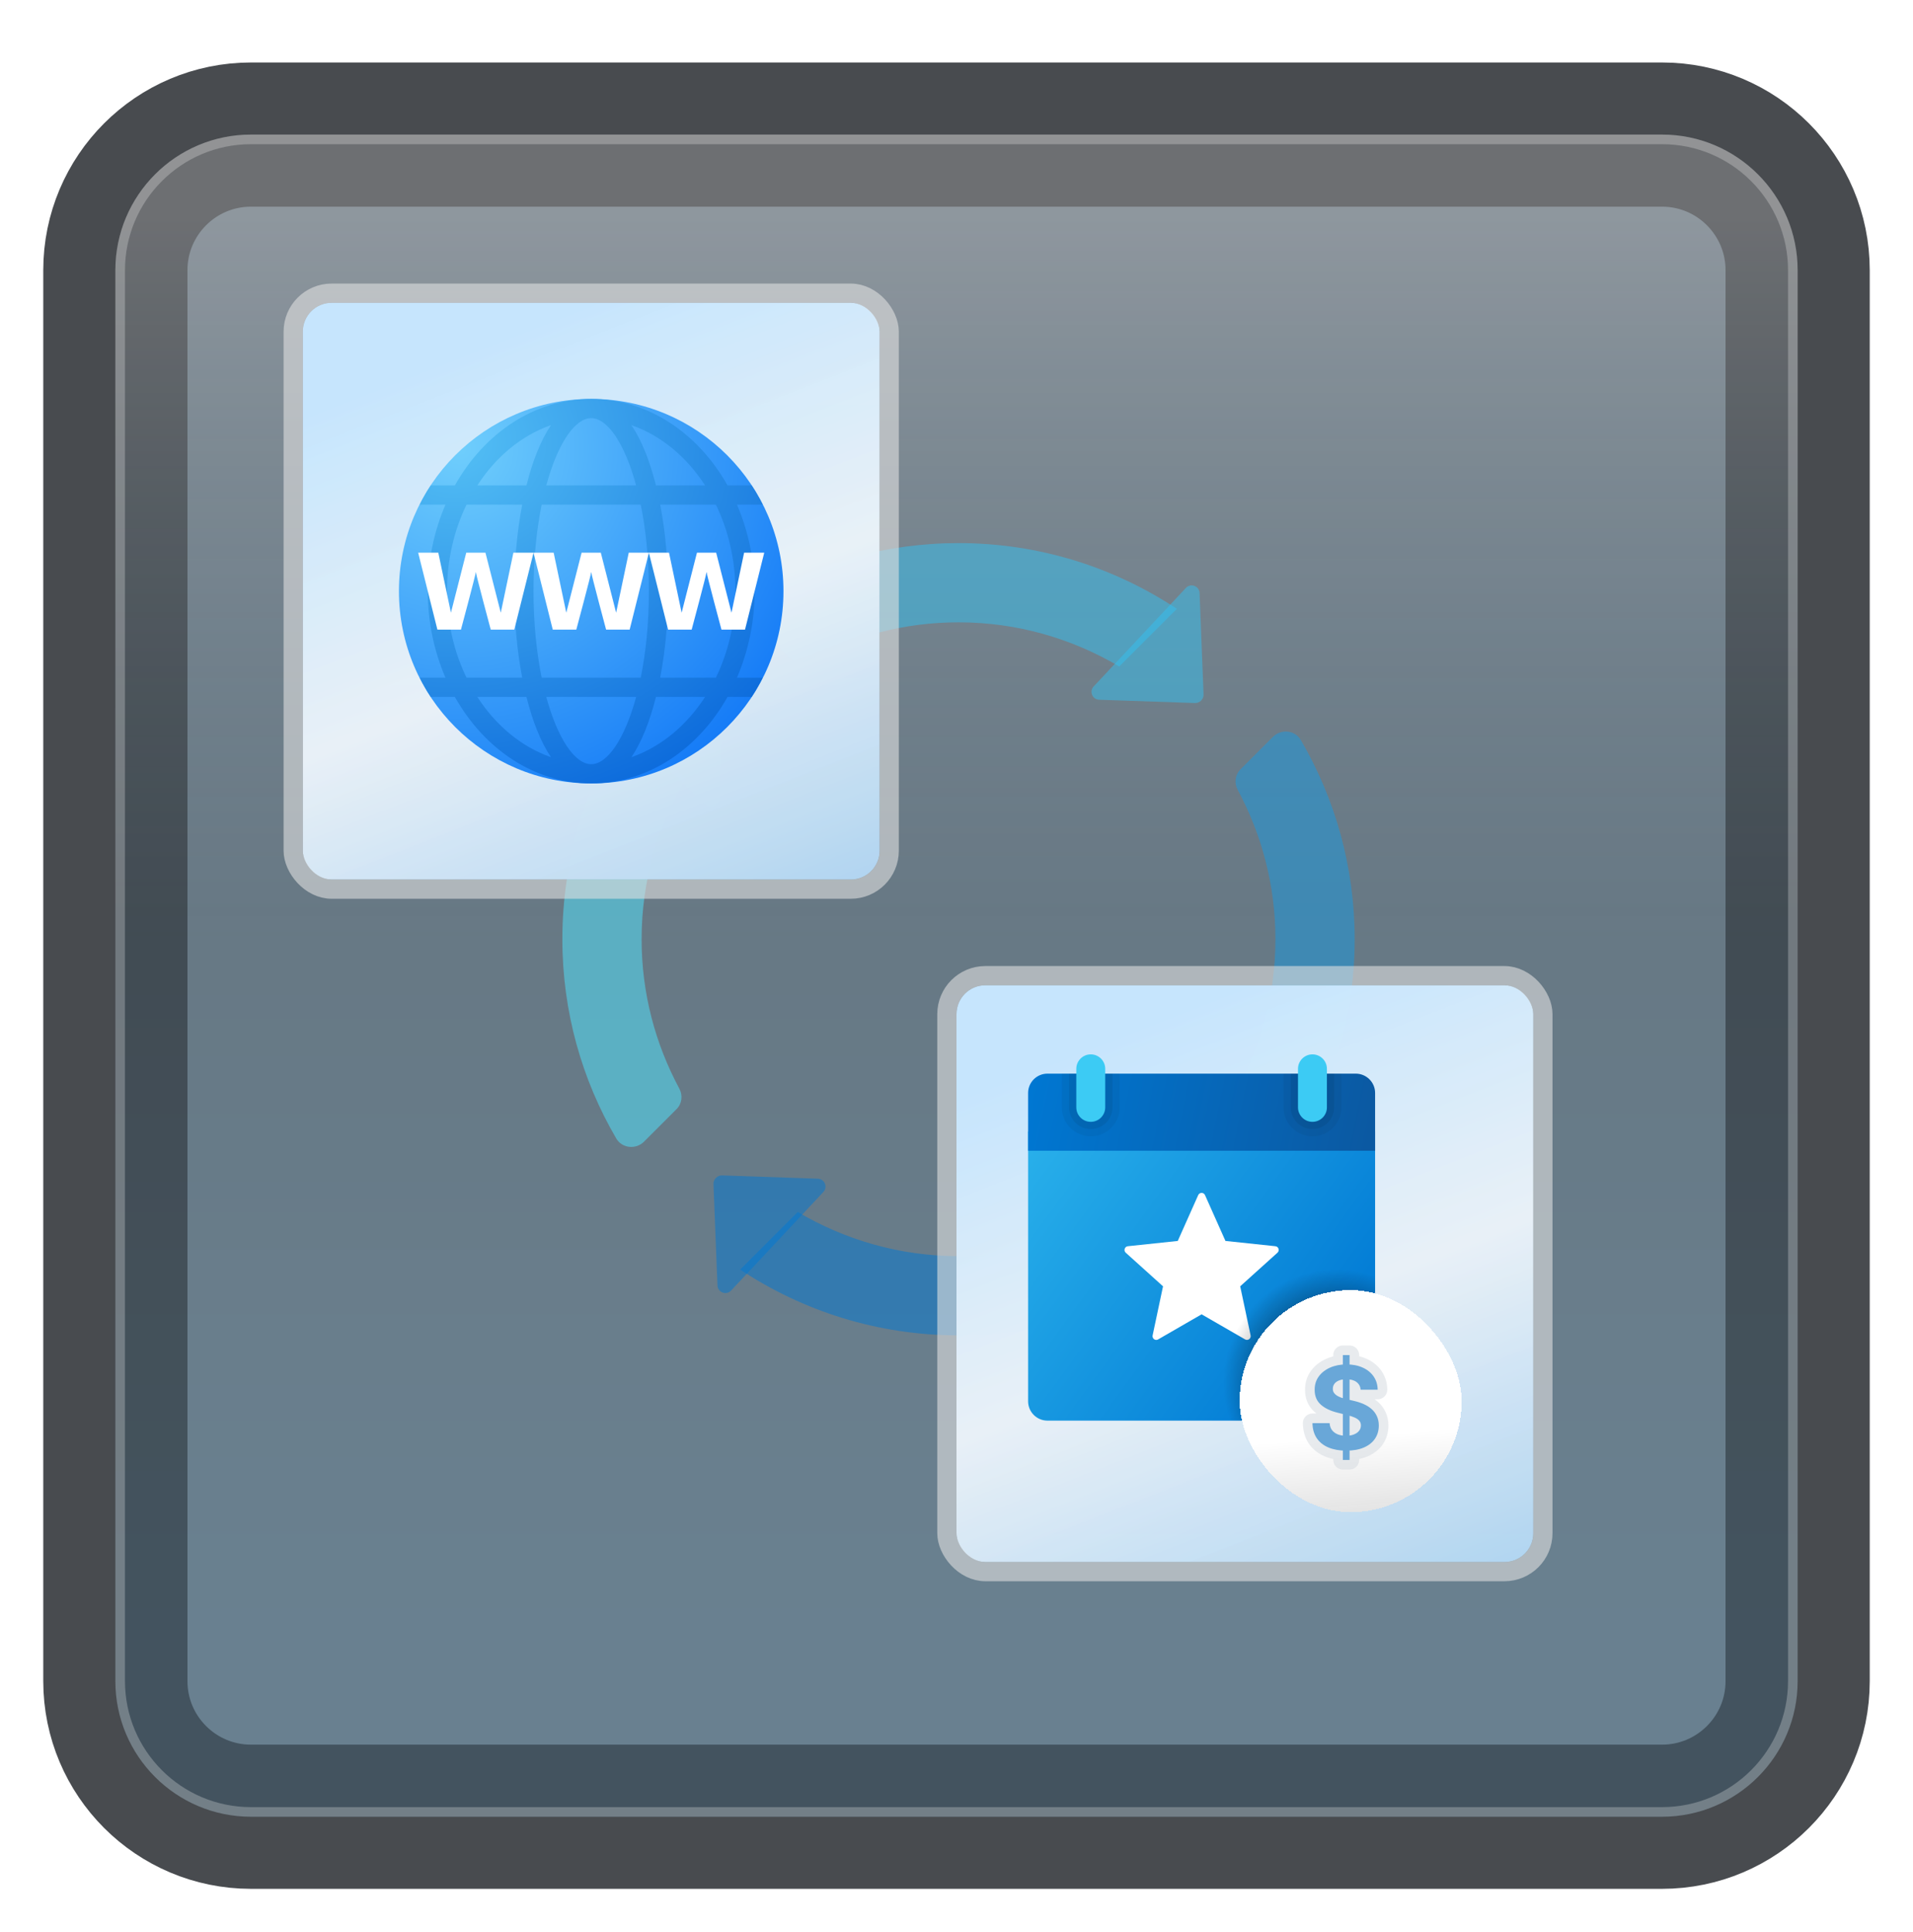 <svg width="199" height="201" viewBox="0 0 199 201" fill="none" xmlns="http://www.w3.org/2000/svg">
<g id="icon=icon-dark">
<g id="icon-frame-dark">
<g id="Frame" filter="url(#filter0_d_86_7190)">
<path id="Vector" d="M172.887 10H26.113C18.319 10 12 16.319 12 24.113V170.887C12 178.681 18.319 185 26.113 185H172.887C180.681 185 187 178.681 187 170.887V24.113C187 16.319 180.681 10 172.887 10Z" fill="#727D86"/>
<path id="Vector_2" d="M172.887 10H26.113C18.319 10 12 16.319 12 24.113V170.887C12 178.681 18.319 185 26.113 185H172.887C180.681 185 187 178.681 187 170.887V24.113C187 16.319 180.681 10 172.887 10Z" stroke="#484B4F" stroke-width="15" stroke-linecap="round"/>
<g id="Vector_3">
<path d="M172.887 10H26.113C18.319 10 12 16.319 12 24.113V170.887C12 178.681 18.319 185 26.113 185H172.887C180.681 185 187 178.681 187 170.887V24.113C187 16.319 180.681 10 172.887 10Z" fill="url(#paint0_linear_86_7190)" fill-opacity="0.2"/>
<path d="M26.113 10.5H172.887C180.405 10.5 186.5 16.595 186.5 24.113V170.887C186.5 178.405 180.405 184.5 172.887 184.5H26.113C18.595 184.5 12.5 178.405 12.5 170.887V24.113C12.5 16.595 18.595 10.5 26.113 10.5Z" stroke="#F7F7F7" stroke-opacity="0.27"/>
</g>
</g>
<g id="combo">
<g id="Vector_4">
<path d="M71.333 80.989L65.341 74.997C61.026 81.51 58.5 89.311 58.5 97.71C58.5 105.268 60.546 112.346 64.103 118.434C64.706 119.469 66.151 119.615 66.998 118.766L70.377 115.387C70.943 114.82 71.048 113.959 70.669 113.254C68.178 108.62 66.742 103.339 66.742 97.71C66.742 91.598 68.434 85.897 71.333 80.989Z" fill="#50E6FF" fill-opacity="0.5"/>
<path d="M132.678 97.71C132.678 103.821 130.986 109.523 128.087 114.431L134.079 120.423C138.394 113.91 140.92 106.106 140.92 97.71C140.92 90.152 138.874 83.074 135.317 76.985C134.714 75.951 133.269 75.807 132.422 76.654L129.043 80.033C128.476 80.6 128.371 81.461 128.75 82.165C131.242 86.799 132.678 92.081 132.678 97.71Z" fill="#199BE2" fill-opacity="0.5"/>
<path d="M82.033 68.377C82.6 68.943 83.461 69.048 84.165 68.669C88.799 66.178 94.081 64.742 99.71 64.742C105.821 64.742 111.523 66.434 116.431 69.333L122.425 63.339C115.91 59.026 108.109 56.5 99.71 56.5C92.189 56.5 85.146 58.526 79.078 62.049C78.005 62.673 77.778 64.122 78.656 64.999L82.033 68.377Z" fill="#35C1F1" fill-opacity="0.5"/>
<path d="M117.387 127.043C116.82 126.476 115.959 126.371 115.254 126.75C110.62 129.242 105.339 130.678 99.71 130.678C93.598 130.678 87.897 128.986 82.989 126.087L76.997 132.079C83.51 136.394 91.313 138.92 99.71 138.92C107.268 138.92 114.346 136.874 120.434 133.317C121.469 132.714 121.615 131.269 120.766 130.422L117.387 127.043Z" fill="#0078D4" fill-opacity="0.5"/>
<path d="M124.3 73.138L114.339 72.796C113.635 72.772 113.284 71.929 113.769 71.414L123.364 61.163C123.863 60.629 124.757 60.963 124.786 61.693L125.2 72.236C125.219 72.741 124.805 73.155 124.3 73.138Z" fill="#35C1F1" fill-opacity="0.5"/>
<path d="M75.12 122.281L85.08 122.623C85.785 122.648 86.135 123.491 85.651 124.006L76.055 134.257C75.557 134.79 74.662 134.457 74.634 133.727L74.219 123.184C74.201 122.679 74.615 122.265 75.12 122.281Z" fill="#0078D4" fill-opacity="0.5"/>
<path d="M124.281 122.3L124.623 112.339C124.648 111.635 125.491 111.284 126.006 111.769L136.257 121.364C136.79 121.863 136.457 122.757 135.727 122.786L125.184 123.2C124.679 123.219 124.265 122.805 124.281 122.3Z" fill="#199BE2" fill-opacity="0.5"/>
<path d="M75.138 73.12L74.796 83.08C74.772 83.785 73.929 84.135 73.414 83.651L63.161 74.055C62.627 73.557 62.961 72.662 63.69 72.634L74.234 72.219C74.741 72.201 75.155 72.615 75.138 73.12Z" fill="#50E6FF" fill-opacity="0.5"/>
</g>
<g id="Frame_2">
<rect x="31.5" y="31.5" width="60" height="60" rx="3" fill="url(#paint1_linear_86_7190)"/>
<rect x="31.5" y="31.5" width="60" height="60" rx="3" fill="white" fill-opacity="0.2"/>
<g id="Group">
<g id="Vector_5">
<path d="M41.5 61.5C41.5 50.455 50.455 41.5 61.5 41.5C72.545 41.5 81.5 50.455 81.5 61.5C81.5 72.545 72.545 81.5 61.5 81.5C50.455 81.5 41.5 72.545 41.5 61.5Z" fill="url(#paint2_radial_86_7190)"/>
<path d="M78.5 61.5C78.5 58.261 77.827 55.209 76.661 52.5H79.343C78.995 51.811 78.618 51.14 78.195 50.5H75.683C72.638 45.084 67.421 41.5 61.5 41.5C55.579 41.5 50.362 45.084 47.317 50.5H44.805C44.382 51.14 44.005 51.811 43.657 52.5H46.339C45.173 55.209 44.5 58.261 44.5 61.5C44.5 64.739 45.173 67.791 46.339 70.5H43.657C44.005 71.189 44.382 71.86 44.805 72.5H47.317C50.362 77.916 55.579 81.5 61.5 81.5C67.421 81.5 72.638 77.916 75.683 72.5H78.195C78.618 71.86 78.995 71.189 79.343 70.5H76.661C77.827 67.791 78.5 64.739 78.5 61.5ZM76.5 61.5C76.5 64.78 75.753 67.849 74.471 70.5H68.678C69.221 67.667 69.5 64.553 69.5 61.5C69.5 58.447 69.221 55.333 68.678 52.5H74.471C75.753 55.151 76.5 58.22 76.5 61.5ZM61.5 79.5C59.81 79.5 58.009 76.863 56.826 72.5H66.175C64.991 76.863 63.19 79.5 61.5 79.5ZM56.348 70.5C55.821 67.913 55.5 64.871 55.5 61.5C55.5 58.129 55.821 55.087 56.348 52.5H66.652C67.179 55.087 67.5 58.129 67.5 61.5C67.5 64.871 67.179 67.913 66.652 70.5H56.348ZM61.5 43.5C63.19 43.5 64.991 46.137 66.174 50.5H56.825C58.009 46.137 59.81 43.5 61.5 43.5ZM73.347 50.5H68.236C67.61 48.001 66.757 45.816 65.684 44.227C68.763 45.303 71.429 47.532 73.347 50.5ZM57.316 44.227C56.243 45.817 55.39 48.001 54.764 50.5H49.653C51.571 47.532 54.237 45.303 57.316 44.227ZM46.5 61.5C46.5 58.22 47.247 55.151 48.529 52.5H54.322C53.779 55.333 53.5 58.447 53.5 61.5C53.5 64.553 53.779 67.667 54.322 70.5H48.529C47.247 67.849 46.5 64.78 46.5 61.5ZM49.653 72.5H54.764C55.39 74.999 56.243 77.184 57.316 78.773C54.237 77.697 51.571 75.468 49.653 72.5ZM65.684 78.773C66.757 77.183 67.61 74.999 68.236 72.5H73.347C71.429 75.468 68.763 77.697 65.684 78.773Z" fill="url(#paint3_radial_86_7190)"/>
<path d="M65.405 57.5L64.093 63.743L62.5 57.5H60.5L58.907 63.743L57.595 57.5H55.5L57.5 65.5H59.951C59.951 65.5 61.464 59.864 61.5 59.5C61.536 59.864 63.049 65.5 63.049 65.5H65.5L67.5 57.5H65.405Z" fill="white"/>
<path d="M53.405 57.5L52.093 63.743L50.5 57.5H48.5L46.907 63.743L45.595 57.5H43.5L45.5 65.5H47.951C47.951 65.5 49.464 59.864 49.5 59.5C49.536 59.864 51.049 65.5 51.049 65.5H53.5L55.5 57.5H53.405Z" fill="white"/>
<path d="M77.405 57.5L76.093 63.743L74.5 57.5H72.5L70.907 63.743L69.595 57.5H67.5L69.5 65.5H71.951C71.951 65.5 73.464 59.864 73.5 59.5C73.536 59.864 75.049 65.5 75.049 65.5H77.5L79.5 57.5H77.405Z" fill="white"/>
</g>
</g>
<rect x="30.5" y="30.5" width="62" height="62" rx="4" stroke="#E2E2E2" stroke-opacity="0.59" stroke-width="2"/>
</g>
<g id="Frame_3">
<rect x="99.5" y="102.5" width="60" height="60" rx="3" fill="url(#paint4_linear_86_7190)"/>
<rect x="99.5" y="102.5" width="60" height="60" rx="3" fill="white" fill-opacity="0.2"/>
<g id="event-sales">
<path id="Vector_6" d="M106.949 145.785V117.71H143.045V145.785C143.045 146.888 142.143 147.79 141.04 147.79H108.955C107.852 147.79 106.949 146.888 106.949 145.785Z" fill="url(#paint5_linear_86_7190)"/>
<path id="Vector_7" d="M124.643 124.33L122.517 129.099L117.325 129.648C116.991 129.683 116.857 130.097 117.105 130.322L120.984 133.818L119.901 138.926C119.832 139.255 120.183 139.511 120.474 139.342L124.997 136.732L129.52 139.341C129.811 139.509 130.163 139.253 130.094 138.925L129.011 133.817L132.889 130.321C133.139 130.097 133.005 129.683 132.67 129.647L127.478 129.098L125.351 124.329C125.215 124.024 124.78 124.024 124.643 124.33Z" fill="white"/>
<path id="Vector_8" d="M143.045 113.699V119.715H106.949V113.699C106.949 112.596 107.852 111.694 108.955 111.694H141.04C142.143 111.694 143.045 112.596 143.045 113.699Z" fill="url(#paint6_linear_86_7190)"/>
<path id="Vector_9" opacity="0.05" d="M136.528 118.211C134.867 118.211 133.52 116.865 133.52 115.203V111.694H139.536V115.203C139.536 116.865 138.19 118.211 136.528 118.211Z" fill="black"/>
<path id="Vector_10" opacity="0.07" d="M136.528 117.459C135.282 117.459 134.272 116.45 134.272 115.203V111.694H138.784V115.203C138.784 116.45 137.774 117.459 136.528 117.459Z" fill="black"/>
<path id="Vector_11" opacity="0.05" d="M113.467 118.211C111.805 118.211 110.459 116.865 110.459 115.203V111.694H116.475V115.203C116.475 116.865 115.128 118.211 113.467 118.211Z" fill="black"/>
<path id="Vector_12" opacity="0.07" d="M113.467 117.459C112.22 117.459 111.211 116.45 111.211 115.203V111.694H115.723V115.203C115.723 116.45 114.713 117.459 113.467 117.459Z" fill="black"/>
<path id="Vector_13" d="M113.467 116.707C112.636 116.707 111.963 116.033 111.963 115.203V111.192C111.963 110.362 112.636 109.688 113.467 109.688C114.297 109.688 114.971 110.362 114.971 111.192V115.203C114.971 116.033 114.297 116.707 113.467 116.707Z" fill="#3CCBF4"/>
<path id="Vector_14" d="M136.528 116.707C135.698 116.707 135.024 116.033 135.024 115.203V111.192C135.024 110.362 135.698 109.688 136.528 109.688C137.358 109.688 138.032 110.362 138.032 111.192V115.203C138.032 116.033 137.358 116.707 136.528 116.707Z" fill="#3CCBF4"/>
<path id="Vector_15" d="M139.035 131.747C132.39 131.747 127.003 137.134 127.003 143.779C127.003 145.188 127.257 146.534 127.702 147.79H141.04C142.143 147.79 143.045 146.887 143.045 145.785V132.446C141.789 132.002 140.444 131.747 139.035 131.747Z" fill="url(#paint7_radial_86_7190)"/>
<g id="Group ">
<g id="sales" filter="url(#filter1_bd_86_7190)">
<rect x="128.949" y="132.21" width="23.102" height="23.102" rx="11.551" fill="url(#paint8_linear_86_7190)" shape-rendering="crispEdges"/>
<rect x="128.949" y="132.21" width="23.102" height="23.102" rx="11.551" fill="white" fill-opacity="0.8" shape-rendering="crispEdges"/>
<g id="$">
<path d="M139.69 149.881V138.972H140.389V149.881H139.69ZM141.544 142.573C141.51 142.229 141.363 141.962 141.105 141.772C140.846 141.581 140.495 141.486 140.052 141.486C139.751 141.486 139.497 141.529 139.289 141.614C139.082 141.696 138.923 141.811 138.812 141.959C138.704 142.107 138.65 142.274 138.65 142.462C138.645 142.618 138.677 142.755 138.748 142.871C138.822 142.987 138.923 143.088 139.051 143.174C139.179 143.256 139.326 143.328 139.494 143.391C139.662 143.451 139.841 143.502 140.031 143.544L140.815 143.732C141.196 143.817 141.545 143.931 141.863 144.073C142.181 144.215 142.457 144.389 142.69 144.597C142.923 144.804 143.103 145.049 143.231 145.33C143.362 145.611 143.429 145.934 143.431 146.297C143.429 146.831 143.292 147.294 143.022 147.686C142.755 148.076 142.369 148.378 141.863 148.594C141.36 148.807 140.754 148.914 140.044 148.914C139.339 148.914 138.725 148.806 138.203 148.59C137.683 148.374 137.277 148.054 136.984 147.631C136.694 147.205 136.542 146.678 136.528 146.05H138.314C138.333 146.343 138.417 146.587 138.565 146.783C138.716 146.976 138.916 147.122 139.166 147.222C139.419 147.318 139.704 147.367 140.022 147.367C140.335 147.367 140.606 147.321 140.836 147.23C141.069 147.139 141.25 147.013 141.377 146.851C141.505 146.689 141.569 146.503 141.569 146.293C141.569 146.097 141.511 145.932 141.395 145.799C141.281 145.665 141.113 145.551 140.892 145.458C140.673 145.364 140.404 145.279 140.086 145.202L139.136 144.963C138.4 144.784 137.819 144.505 137.393 144.124C136.967 143.743 136.755 143.23 136.758 142.585C136.755 142.057 136.896 141.595 137.18 141.201C137.467 140.806 137.86 140.497 138.36 140.276C138.86 140.054 139.429 139.943 140.065 139.943C140.713 139.943 141.278 140.054 141.761 140.276C142.247 140.497 142.625 140.806 142.895 141.201C143.164 141.595 143.304 142.053 143.312 142.573H141.544Z" fill="#0077D2"/>
<path d="M139.69 149.881H138.69C138.69 150.433 139.138 150.881 139.69 150.881V149.881ZM139.69 138.972V137.972C139.138 137.972 138.69 138.42 138.69 138.972H139.69ZM140.389 138.972H141.389C141.389 138.42 140.941 137.972 140.389 137.972V138.972ZM140.389 149.881V150.881C140.941 150.881 141.389 150.433 141.389 149.881H140.389ZM141.544 142.573L140.549 142.671C140.599 143.183 141.03 143.573 141.544 143.573V142.573ZM139.289 141.614L139.659 142.543L139.67 142.539L139.289 141.614ZM138.812 141.959L138.012 141.359L138.005 141.369L138.812 141.959ZM138.65 142.462L139.65 142.498C139.65 142.486 139.65 142.474 139.65 142.462H138.65ZM138.748 142.871L137.894 143.392C137.897 143.397 137.901 143.402 137.904 143.407L138.748 142.871ZM139.051 143.174L138.496 144.006C138.5 144.008 138.505 144.011 138.509 144.014L139.051 143.174ZM139.494 143.391L139.145 144.328C139.149 144.33 139.154 144.331 139.159 144.333L139.494 143.391ZM140.031 143.544L140.263 142.572C140.259 142.571 140.254 142.57 140.249 142.568L140.031 143.544ZM140.815 143.732L140.582 144.704C140.587 144.706 140.592 144.707 140.597 144.708L140.815 143.732ZM141.863 144.073L141.456 144.986L141.456 144.986L141.863 144.073ZM142.69 144.597L143.355 143.85L143.355 143.85L142.69 144.597ZM143.231 145.33L142.321 145.744L142.324 145.751L143.231 145.33ZM143.431 146.297L144.432 146.302L144.431 146.289L143.431 146.297ZM143.022 147.686L142.199 147.119L142.198 147.121L143.022 147.686ZM141.863 148.594L142.253 149.515L142.256 149.514L141.863 148.594ZM138.203 148.59L137.819 149.513L137.821 149.514L138.203 148.59ZM136.984 147.631L136.157 148.193L136.161 148.2L136.984 147.631ZM136.528 146.05V145.05C136.259 145.05 136.001 145.158 135.813 145.351C135.625 145.543 135.522 145.804 135.528 146.073L136.528 146.05ZM138.314 146.05L139.311 145.982C139.276 145.457 138.84 145.05 138.314 145.05V146.05ZM138.565 146.783L137.766 147.385C137.77 147.389 137.773 147.393 137.776 147.398L138.565 146.783ZM139.166 147.222L138.796 148.151L138.809 148.156L139.166 147.222ZM140.836 147.23L140.473 146.299L140.469 146.3L140.836 147.23ZM141.377 146.851L142.162 147.471L142.162 147.471L141.377 146.851ZM141.395 145.799L140.633 146.447L140.641 146.456L141.395 145.799ZM140.892 145.458L140.498 146.377L140.502 146.379L140.892 145.458ZM140.086 145.202L139.843 146.172L139.852 146.174L140.086 145.202ZM139.136 144.963L139.38 143.993L139.372 143.992L139.136 144.963ZM137.393 144.124L136.727 144.87L136.727 144.87L137.393 144.124ZM136.758 142.585L137.758 142.59L137.758 142.58L136.758 142.585ZM137.18 141.201L136.371 140.613L136.368 140.617L137.18 141.201ZM141.761 140.276L141.344 141.185L141.346 141.186L141.761 140.276ZM142.895 141.201L142.069 141.765L142.069 141.765L142.895 141.201ZM143.312 142.573V143.573C143.58 143.573 143.837 143.465 144.025 143.274C144.213 143.083 144.316 142.824 144.312 142.556L143.312 142.573ZM140.69 149.881V138.972H138.69V149.881H140.69ZM139.69 139.972H140.389V137.972H139.69V139.972ZM139.389 138.972V149.881H141.389V138.972H139.389ZM140.389 148.881H139.69V150.881H140.389V148.881ZM142.539 142.474C142.479 141.872 142.203 141.338 141.698 140.966L140.512 142.577C140.523 142.585 140.527 142.59 140.529 142.591C140.53 142.593 140.531 142.594 140.531 142.595C140.532 142.596 140.543 142.615 140.549 142.671L142.539 142.474ZM141.698 140.966C141.213 140.609 140.629 140.486 140.052 140.486V142.486C140.361 142.486 140.48 142.553 140.512 142.577L141.698 140.966ZM140.052 140.486C139.663 140.486 139.271 140.54 138.909 140.689L139.67 142.539C139.723 142.517 139.839 142.486 140.052 142.486V140.486ZM138.92 140.685C138.577 140.821 138.255 141.036 138.012 141.359L139.612 142.559C139.603 142.571 139.597 142.575 139.601 142.572C139.605 142.569 139.622 142.558 139.659 142.543L138.92 140.685ZM138.005 141.369C137.768 141.693 137.65 142.068 137.65 142.462H139.65C139.65 142.465 139.649 142.481 139.643 142.502C139.636 142.524 139.626 142.54 139.62 142.549L138.005 141.369ZM137.651 142.426C137.639 142.748 137.707 143.084 137.894 143.392L139.602 142.35C139.622 142.384 139.636 142.418 139.643 142.448C139.65 142.478 139.65 142.496 139.65 142.498L137.651 142.426ZM137.904 143.407C138.061 143.654 138.265 143.852 138.496 144.006L139.605 142.342C139.592 142.333 139.587 142.327 139.586 142.327C139.586 142.327 139.589 142.33 139.593 142.335L137.904 143.407ZM138.509 144.014C138.707 144.142 138.921 144.245 139.145 144.328L139.843 142.454C139.732 142.412 139.65 142.37 139.592 142.333L138.509 144.014ZM139.159 144.333C139.368 144.407 139.586 144.47 139.812 144.52L140.249 142.568C140.095 142.534 139.955 142.494 139.829 142.449L139.159 144.333ZM139.798 144.517L140.582 144.704L141.048 142.759L140.263 142.572L139.798 144.517ZM140.597 144.708C140.92 144.78 141.205 144.874 141.456 144.986L142.271 143.16C141.885 142.987 141.472 142.854 141.033 142.756L140.597 144.708ZM141.456 144.986C141.691 145.091 141.877 145.212 142.025 145.344L143.355 143.85C143.037 143.567 142.672 143.339 142.271 143.16L141.456 144.986ZM142.025 145.344C142.155 145.459 142.251 145.591 142.321 145.744L144.142 144.916C143.955 144.507 143.691 144.149 143.355 143.85L142.025 145.344ZM142.324 145.751C142.385 145.882 142.43 146.06 142.431 146.305L144.431 146.289C144.428 145.807 144.338 145.34 144.138 144.908L142.324 145.751ZM142.431 146.292C142.43 146.651 142.341 146.912 142.199 147.119L143.846 148.253C144.243 147.676 144.428 147.012 144.431 146.302L142.431 146.292ZM142.198 147.121C142.055 147.329 141.831 147.52 141.471 147.674L142.256 149.514C142.907 149.236 143.456 148.822 143.847 148.252L142.198 147.121ZM141.473 147.673C141.125 147.821 140.658 147.914 140.044 147.914V149.914C140.85 149.914 141.596 149.793 142.253 149.515L141.473 147.673ZM140.044 147.914C139.439 147.914 138.96 147.821 138.585 147.665L137.821 149.514C138.491 149.791 139.239 149.914 140.044 149.914V147.914ZM138.586 147.666C138.226 147.517 137.98 147.313 137.807 147.062L136.161 148.2C136.573 148.796 137.139 149.231 137.819 149.513L138.586 147.666ZM137.811 147.069C137.651 146.834 137.539 146.505 137.528 146.027L135.528 146.073C135.546 146.851 135.737 147.576 136.157 148.193L137.811 147.069ZM136.528 147.05H138.314V145.05H136.528V147.05ZM137.316 146.118C137.346 146.566 137.481 147.006 137.766 147.385L139.364 146.181C139.354 146.168 139.321 146.119 139.311 145.982L137.316 146.118ZM137.776 147.398C138.047 147.745 138.398 147.993 138.796 148.151L139.535 146.293C139.434 146.252 139.384 146.208 139.354 146.168L137.776 147.398ZM138.809 148.156C139.194 148.303 139.603 148.367 140.022 148.367V146.367C139.805 146.367 139.644 146.334 139.523 146.288L138.809 148.156ZM140.022 148.367C140.429 148.367 140.83 148.308 141.204 148.16L140.469 146.3C140.382 146.335 140.241 146.367 140.022 146.367V148.367ZM141.2 148.162C141.563 148.02 141.903 147.799 142.162 147.471L140.593 146.231C140.592 146.232 140.591 146.233 140.589 146.236C140.586 146.238 140.581 146.243 140.572 146.248C140.556 146.26 140.525 146.279 140.473 146.299L141.2 148.162ZM142.162 147.471C142.432 147.129 142.569 146.723 142.569 146.293H140.569C140.569 146.295 140.569 146.284 140.576 146.265C140.582 146.247 140.59 146.235 140.593 146.231L142.162 147.471ZM142.569 146.293C142.569 145.883 142.441 145.477 142.148 145.141L140.641 146.456C140.617 146.429 140.596 146.394 140.583 146.356C140.57 146.319 140.569 146.295 140.569 146.293H142.569ZM142.156 145.15C141.911 144.862 141.596 144.67 141.281 144.537L140.502 146.379C140.564 146.405 140.602 146.427 140.622 146.441C140.643 146.455 140.643 146.458 140.633 146.447L142.156 145.15ZM141.286 144.539C141 144.416 140.675 144.315 140.321 144.23L139.852 146.174C140.134 146.242 140.346 146.312 140.498 146.377L141.286 144.539ZM140.33 144.232L139.38 143.993L138.892 145.933L139.843 146.172L140.33 144.232ZM139.372 143.992C138.746 143.839 138.33 143.619 138.059 143.378L136.727 144.87C137.309 145.39 138.054 145.729 138.9 145.935L139.372 143.992ZM138.059 143.378C137.875 143.214 137.756 142.989 137.758 142.59L135.758 142.581C135.754 143.471 136.058 144.272 136.727 144.87L138.059 143.378ZM137.758 142.58C137.756 142.244 137.842 141.993 137.992 141.785L136.368 140.617C135.95 141.198 135.754 141.87 135.758 142.591L137.758 142.58ZM137.989 141.788C138.16 141.553 138.407 141.349 138.766 141.19L137.955 139.362C137.314 139.646 136.774 140.059 136.371 140.613L137.989 141.788ZM138.766 141.19C139.119 141.034 139.546 140.943 140.065 140.943V138.943C139.312 138.943 138.602 139.075 137.955 139.362L138.766 141.19ZM140.065 140.943C140.6 140.943 141.017 141.035 141.344 141.185L142.178 139.367C141.539 139.074 140.826 138.943 140.065 138.943V140.943ZM141.346 141.186C141.686 141.341 141.913 141.537 142.069 141.765L143.72 140.636C143.336 140.074 142.808 139.654 142.176 139.366L141.346 141.186ZM142.069 141.765C142.219 141.984 142.307 142.247 142.312 142.589L144.312 142.556C144.301 141.858 144.11 141.207 143.72 140.636L142.069 141.765ZM143.312 141.573H141.544V143.573H143.312V141.573Z" fill="#D2D9DE" fill-opacity="0.5"/>
</g>
</g>
</g>
</g>
<rect x="98.5" y="101.5" width="62" height="62" rx="4" stroke="#E2E2E2" stroke-opacity="0.59" stroke-width="2"/>
</g>
</g>
</g>
</g>
<defs>
<filter id="filter0_d_86_7190" x="0.5" y="2.5" width="198" height="198" filterUnits="userSpaceOnUse" color-interpolation-filters="sRGB">
<feFlood flood-opacity="0" result="BackgroundImageFix"/>
<feColorMatrix in="SourceAlpha" type="matrix" values="0 0 0 0 0 0 0 0 0 0 0 0 0 0 0 0 0 0 127 0" result="hardAlpha"/>
<feOffset dy="4"/>
<feGaussianBlur stdDeviation="2"/>
<feComposite in2="hardAlpha" operator="out"/>
<feColorMatrix type="matrix" values="0 0 0 0 0 0 0 0 0 0 0 0 0 0 0 0 0 0 0.25 0"/>
<feBlend mode="normal" in2="BackgroundImageFix" result="effect1_dropShadow_86_7190"/>
<feBlend mode="normal" in="SourceGraphic" in2="effect1_dropShadow_86_7190" result="shape"/>
</filter>
<filter id="filter1_bd_86_7190" x="124.949" y="128.21" width="31.102" height="33.102" filterUnits="userSpaceOnUse" color-interpolation-filters="sRGB">
<feFlood flood-opacity="0" result="BackgroundImageFix"/>
<feGaussianBlur in="BackgroundImageFix" stdDeviation="2"/>
<feComposite in2="SourceAlpha" operator="in" result="effect1_backgroundBlur_86_7190"/>
<feColorMatrix in="SourceAlpha" type="matrix" values="0 0 0 0 0 0 0 0 0 0 0 0 0 0 0 0 0 0 127 0" result="hardAlpha"/>
<feOffset dy="2"/>
<feGaussianBlur stdDeviation="2"/>
<feComposite in2="hardAlpha" operator="out"/>
<feColorMatrix type="matrix" values="0 0 0 0 1 0 0 0 0 1 0 0 0 0 1 0 0 0 1 0"/>
<feBlend mode="normal" in2="effect1_backgroundBlur_86_7190" result="effect2_dropShadow_86_7190"/>
<feBlend mode="normal" in="SourceGraphic" in2="effect2_dropShadow_86_7190" result="shape"/>
</filter>
<linearGradient id="paint0_linear_86_7190" x1="99.5" y1="18.468" x2="99.5" y2="176.532" gradientUnits="userSpaceOnUse">
<stop stop-color="white"/>
<stop offset="0.472" stop-color="#0D5176" stop-opacity="0.528"/>
<stop offset="0.941" stop-color="#12A6F7" stop-opacity="0.465"/>
</linearGradient>
<linearGradient id="paint1_linear_86_7190" x1="61.5" y1="31.5" x2="88.3" y2="99.9" gradientUnits="userSpaceOnUse">
<stop stop-color="#B8DFFC"/>
<stop offset="0.453" stop-color="#E5EFF7" stop-opacity="0.98"/>
<stop offset="1" stop-color="#8FC3EB"/>
</linearGradient>
<radialGradient id="paint2_radial_86_7190" cx="0" cy="0" r="1" gradientUnits="userSpaceOnUse" gradientTransform="translate(47.832 46.681) scale(40.041)">
<stop stop-color="#6FCEFC"/>
<stop offset="1" stop-color="#167CF7"/>
</radialGradient>
<radialGradient id="paint3_radial_86_7190" cx="0" cy="0" r="1" gradientUnits="userSpaceOnUse" gradientTransform="translate(47.225 45.98) scale(45.009 40.155)">
<stop offset="0.001" stop-color="#54C0F5"/>
<stop offset="0.998" stop-color="#0B69DB"/>
</radialGradient>
<linearGradient id="paint4_linear_86_7190" x1="129.5" y1="102.5" x2="156.3" y2="170.9" gradientUnits="userSpaceOnUse">
<stop stop-color="#B8DFFC"/>
<stop offset="0.453" stop-color="#E5EFF7" stop-opacity="0.98"/>
<stop offset="1" stop-color="#8FC3EB"/>
</linearGradient>
<linearGradient id="paint5_linear_86_7190" x1="107.364" y1="119.376" x2="136.343" y2="140.542" gradientUnits="userSpaceOnUse">
<stop stop-color="#28AFEA"/>
<stop offset="1" stop-color="#047ED6"/>
</linearGradient>
<linearGradient id="paint6_linear_86_7190" x1="107.37" y1="112.303" x2="142.241" y2="119.394" gradientUnits="userSpaceOnUse">
<stop stop-color="#0077D2"/>
<stop offset="1" stop-color="#0B59A2"/>
</linearGradient>
<radialGradient id="paint7_radial_86_7190" cx="0" cy="0" r="1" gradientUnits="userSpaceOnUse" gradientTransform="translate(139.056 143.821) scale(11.788)">
<stop/>
<stop offset="1" stop-opacity="0"/>
</radialGradient>
<linearGradient id="paint8_linear_86_7190" x1="140.5" y1="132.21" x2="142.81" y2="162.82" gradientUnits="userSpaceOnUse">
<stop offset="0.026" stop-color="white"/>
<stop offset="0.495" stop-color="white"/>
<stop offset="0.974" stop-opacity="0.98"/>
</linearGradient>
</defs>
</svg>
